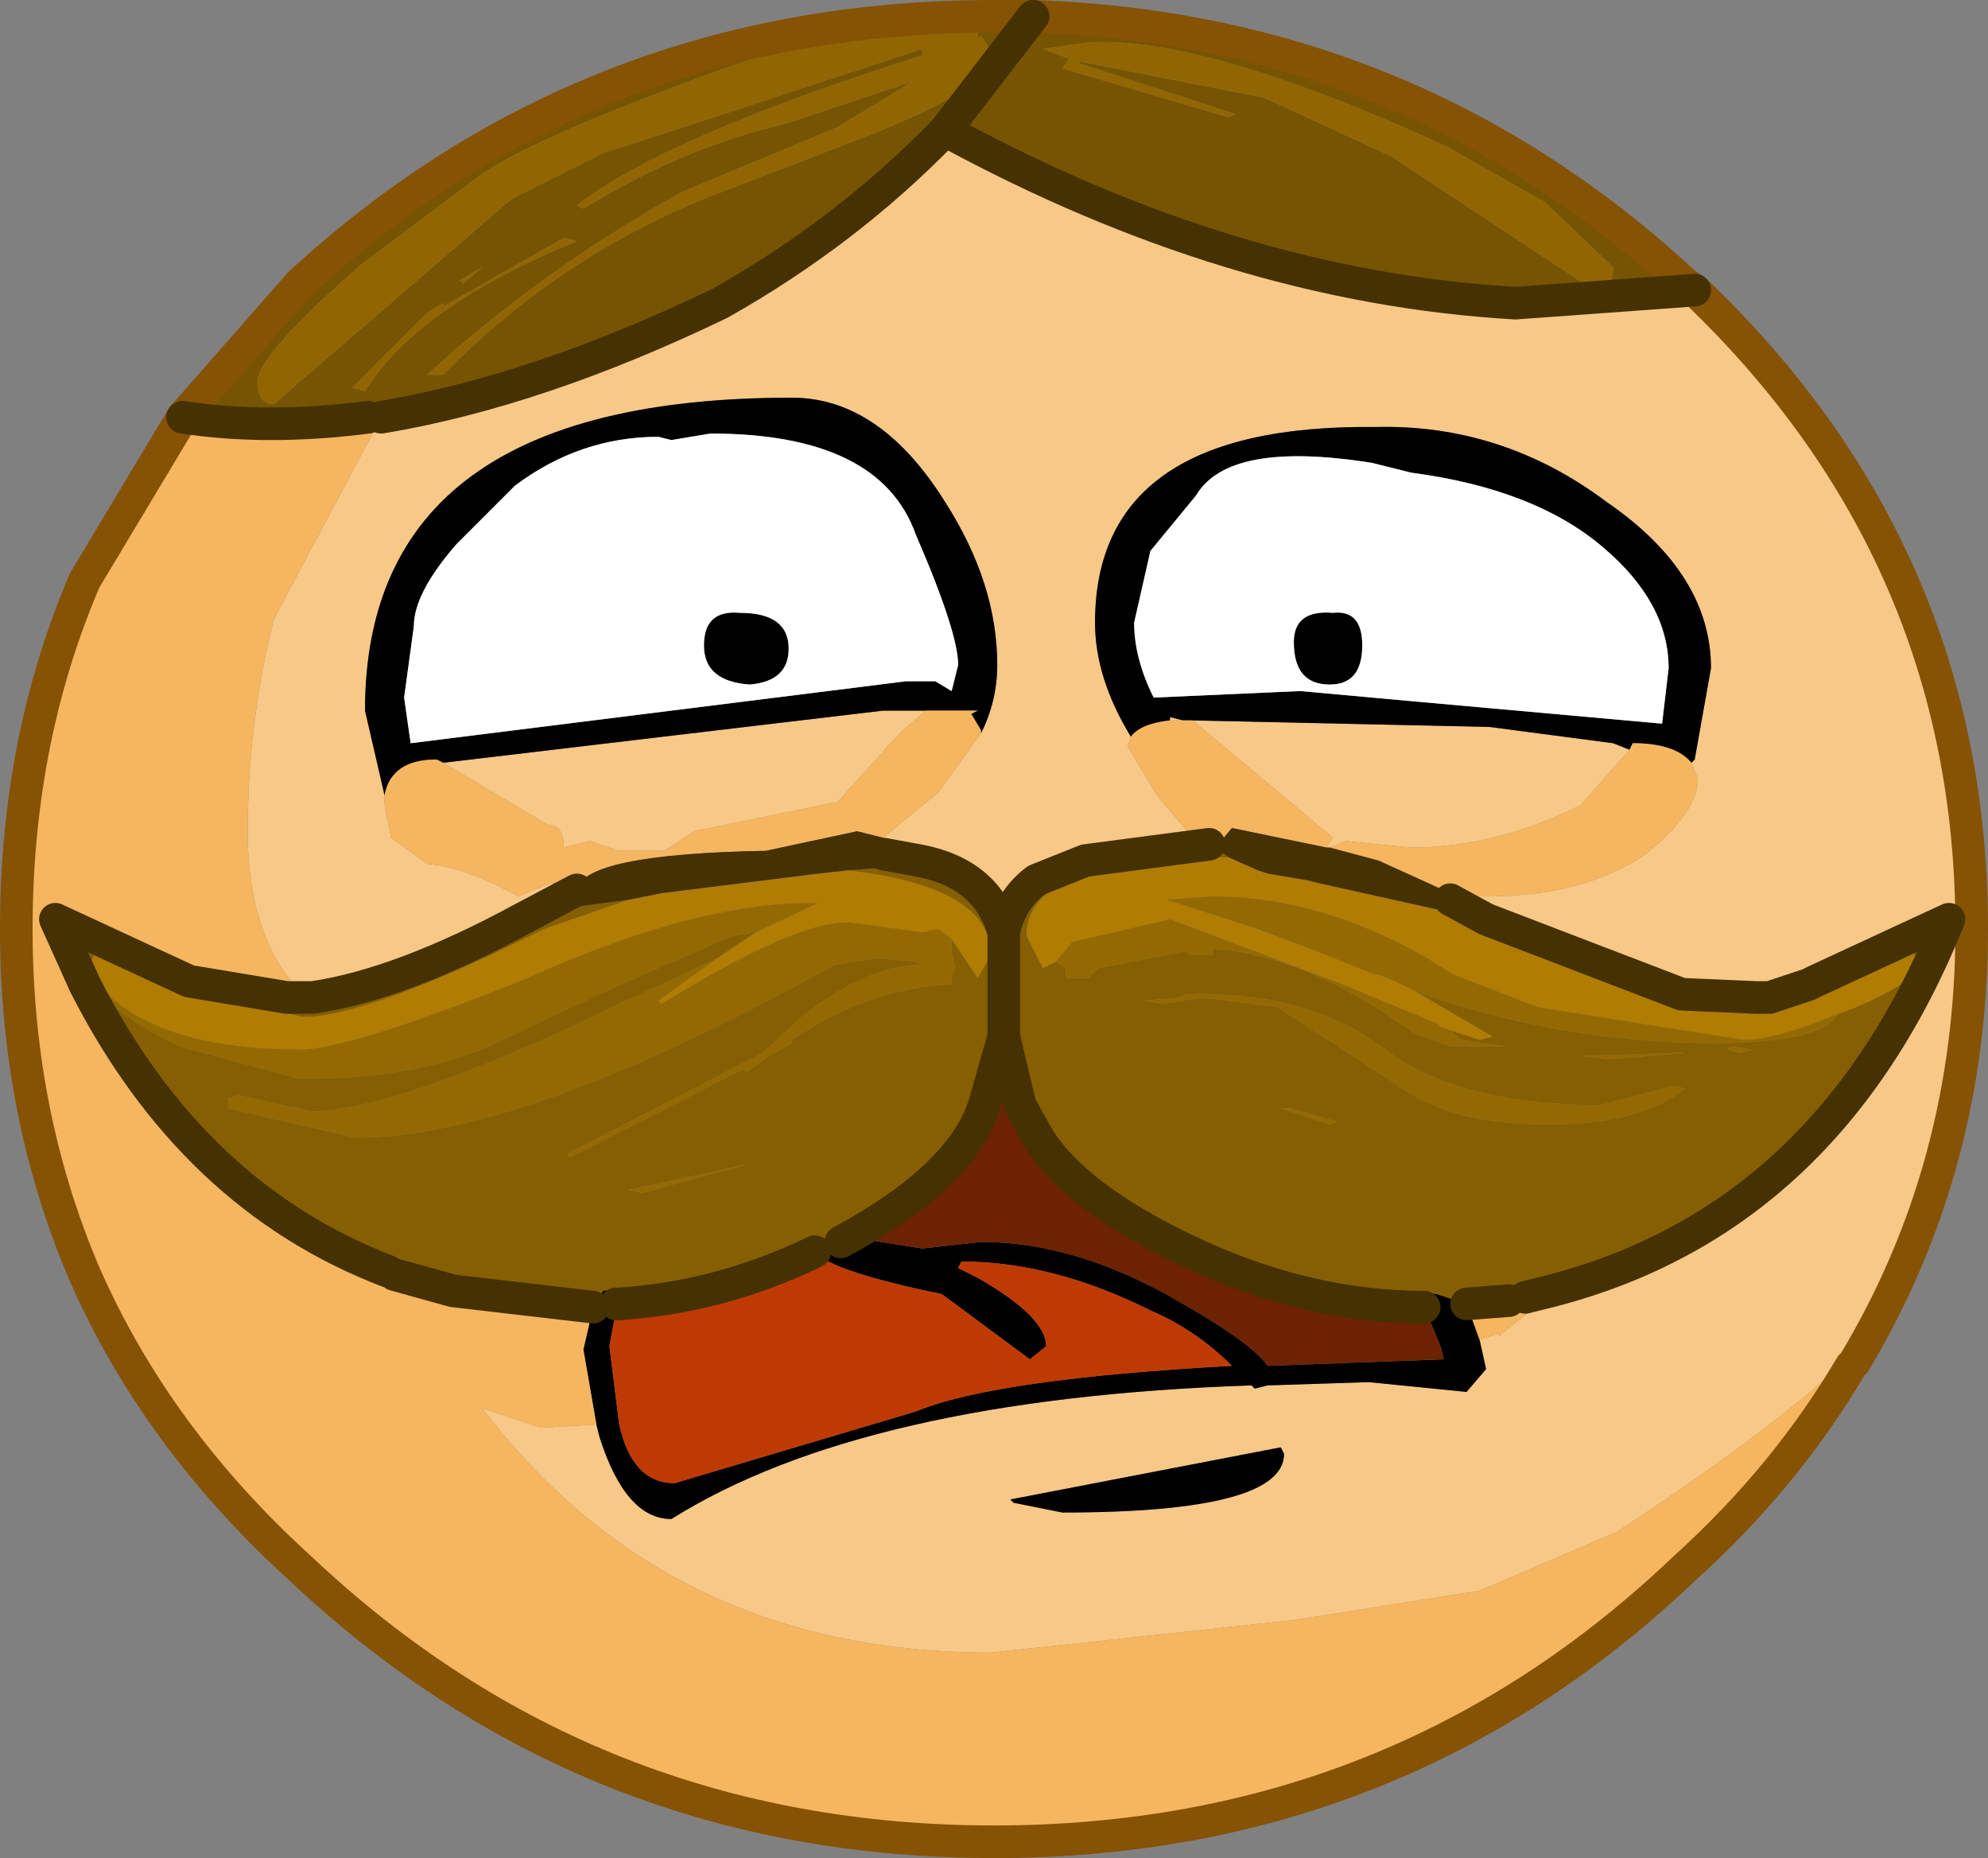 <?xml version="1.0" encoding="UTF-8" standalone="no"?>
<svg xmlns:xlink="http://www.w3.org/1999/xlink" height="28.5px" width="30.5px" xmlns="http://www.w3.org/2000/svg">
  <rect width="100%" height="100%" fill="#808080" stroke="none"/>
  <g transform="matrix(1.0, 0.0, 0.0, 1.0, 15.25, 14.3)">
    <path d="M-12.45 -7.9 L-10.65 -9.95 Q-6.2 -14.05 0.0 -14.05 L0.6 -14.05 Q6.4 -13.85 10.6 -9.95 L10.75 -9.85 8.0 -9.65 Q3.65 -9.9 -0.75 -12.3 -2.25 -10.75 -4.2 -9.65 -7.0 -8.3 -9.4 -7.9 L-9.4 -7.95 -9.6 -7.9 Q-11.15 -7.7 -12.45 -7.9 M0.6 -14.05 L-0.75 -12.3 0.6 -14.05 M0.75 -13.55 L1.15 -13.4 1.05 -13.25 3.6 -12.5 3.7 -12.55 1.25 -13.35 1.35 -13.35 4.15 -12.8 6.1 -11.9 9.2 -9.85 Q9.5 -9.85 9.5 -10.2 L8.45 -11.2 6.95 -12.05 Q3.25 -13.75 1.45 -13.65 L0.75 -13.55 M-0.45 -13.95 L-0.75 -13.85 -1.2 -13.95 Q-2.35 -13.95 -4.95 -12.95 -7.2 -12.1 -7.9 -11.6 L-9.7 -10.25 Q-11.3 -8.85 -11.3 -8.45 -11.3 -8.1 -11.05 -8.1 L-7.4 -11.25 -6.0 -11.95 -4.3 -12.5 -1.1 -13.55 -1.1 -13.45 Q-5.05 -12.2 -6.4 -11.15 L-6.3 -11.1 Q-4.75 -12.05 -3.2 -12.4 L-1.25 -13.05 -2.4 -12.35 -4.8 -11.35 Q-6.95 -10.15 -8.7 -8.55 L-8.45 -8.55 Q-6.75 -10.3 -4.45 -11.25 L-1.85 -12.25 Q0.0 -13.0 0.0 -13.45 L-0.2 -13.75 -0.25 -13.7 -0.25 -13.75 Q-0.2 -13.95 -0.45 -13.95 M-8.15 -9.95 L-7.85 -10.2 -8.2 -10.0 -8.15 -9.95 M-6.4 -10.6 L-6.6 -10.65 -8.45 -9.6 -8.45 -9.65 -8.7 -9.5 -9.85 -8.35 -9.65 -8.3 Q-8.85 -9.6 -6.4 -10.6" fill="#775402" fill-rule="evenodd" stroke="none"/>
    <path d="M0.75 -13.55 L1.45 -13.65 Q3.25 -13.75 6.95 -12.05 L8.45 -11.2 9.5 -10.2 Q9.5 -9.85 9.2 -9.85 L6.1 -11.9 4.15 -12.8 1.35 -13.35 1.25 -13.35 3.7 -12.55 3.6 -12.5 1.05 -13.25 1.15 -13.4 0.75 -13.55 M-0.45 -13.95 Q-0.2 -13.95 -0.25 -13.75 L-0.25 -13.7 -0.2 -13.75 0.0 -13.45 Q0.0 -13.0 -1.85 -12.25 L-4.45 -11.25 Q-6.75 -10.3 -8.45 -8.55 L-8.7 -8.55 Q-6.95 -10.15 -4.8 -11.35 L-2.4 -12.35 -1.25 -13.05 -3.2 -12.4 Q-4.75 -12.05 -6.3 -11.1 L-6.4 -11.15 Q-5.05 -12.2 -1.1 -13.45 L-1.1 -13.55 -4.3 -12.5 -6.0 -11.95 -7.4 -11.25 -11.05 -8.1 Q-11.3 -8.1 -11.3 -8.45 -11.3 -8.85 -9.7 -10.25 L-7.9 -11.6 Q-7.2 -12.1 -4.95 -12.95 -2.35 -13.95 -1.2 -13.95 L-0.75 -13.85 -0.45 -13.95 M-6.4 -10.6 Q-8.85 -9.6 -9.65 -8.3 L-9.85 -8.35 -8.7 -9.5 -8.45 -9.65 -8.45 -9.6 -6.6 -10.65 -6.4 -10.6 M-8.15 -9.95 L-8.2 -10.0 -7.85 -10.2 -8.15 -9.95" fill="#916602" fill-rule="evenodd" stroke="none"/>
    <path d="M10.75 -9.85 Q15.0 -5.8 15.0 -0.05 15.0 3.6 13.2 6.6 L13.05 6.6 Q11.7 7.8 9.55 9.2 L7.45 10.1 4.6 10.55 -0.05 11.05 Q-5.0 11.05 -7.85 7.3 L-6.95 7.6 -6.1 7.55 -6.05 7.75 Q-5.65 9.0 -4.95 9.0 -2.0 7.15 3.95 6.95 L4.0 7.0 4.2 6.95 5.75 6.9 7.25 7.05 7.55 6.7 7.45 6.25 7.75 6.15 7.75 6.2 7.8 6.15 8.3 5.75 8.25 5.65 8.25 5.6 8.15 5.6 8.55 5.5 Q12.8 4.4 14.65 -0.2 L12.6 0.75 12.5 0.8 11.9 1.0 11.7 1.0 10.55 0.95 7.55 -0.2 7.0 -0.5 7.0 -0.55 7.55 -0.55 Q9.05 -0.55 10.0 -1.2 10.8 -1.85 10.8 -2.35 L10.7 -2.6 10.75 -2.65 11.0 -4.05 Q11.0 -5.5 9.4 -6.6 7.8 -7.8 5.85 -7.75 1.55 -7.8 1.55 -4.75 1.55 -3.9 2.1 -3.0 L2.05 -2.85 2.5 -2.1 3.05 -1.45 3.3 -1.35 1.4 -1.1 0.65 -0.8 Q0.25 -0.5 0.15 0.0 -0.1 -0.9 -1.15 -1.1 L-1.7 -1.2 -1.55 -1.3 -1.7 -1.45 -0.85 -2.15 -0.2 -3.05 Q0.05 -3.55 0.05 -4.1 0.05 -5.35 -0.75 -6.6 -1.75 -8.2 -3.1 -8.2 -9.65 -8.2 -9.65 -3.4 L-9.35 -2.1 -9.35 -1.95 -9.25 -1.45 -8.7 -1.05 Q-8.1 -1.0 -7.3 -0.55 L-6.8 -0.75 -6.75 -0.75 -6.6 -0.7 -6.4 -0.65 -7.25 -0.2 Q-9.1 0.8 -10.45 1.0 L-10.8 1.0 -10.7 0.95 -10.7 0.85 Q-11.45 0.0 -11.45 -1.55 -11.45 -3.2 -11.05 -4.8 L-9.4 -7.9 Q-7.0 -8.3 -4.2 -9.65 -2.25 -10.75 -0.75 -12.3 3.65 -9.9 8.0 -9.65 L10.75 -9.85 M2.7 -3.25 L2.7 -3.3 2.9 -3.25 2.7 -3.25 M3.05 -3.25 L7.6 -3.15 9.5 -2.9 9.75 -2.8 9.0 -1.95 Q7.7 -1.3 6.4 -1.3 L5.4 -1.4 5.15 -1.3 5.1 -1.3 5.2 -1.45 3.05 -3.25 M4.4 7.9 L0.25 8.7 0.3 8.75 1.05 8.9 Q4.45 8.9 4.45 8.0 L4.4 7.9 M-8.45 -2.6 L-1.7 -3.4 -1.05 -3.4 -1.45 -3.05 -2.4 -2.0 -4.6 -1.55 -5.05 -1.25 -5.2 -1.25 -5.75 -1.25 -6.2 -1.4 -6.6 -1.3 Q-6.6 -1.65 -6.85 -1.65 L-8.45 -2.6" fill="#f8c887" fill-rule="evenodd" stroke="none"/>
    <path d="M6.4 -7.05 L5.8 -7.2 Q3.6 -7.55 3.1 -6.7 L2.4 -5.85 2.15 -4.75 Q2.15 -4.2 2.45 -3.6 L4.7 -3.7 6.35 -3.55 10.25 -3.2 10.35 -4.05 Q10.35 -5.05 9.35 -5.9 8.3 -6.8 6.4 -7.05 M2.1 -3.0 Q1.55 -3.9 1.55 -4.75 1.55 -7.8 5.85 -7.75 7.8 -7.8 9.4 -6.6 11.0 -5.5 11.0 -4.05 L10.75 -2.65 10.7 -2.6 Q10.45 -2.9 9.8 -2.9 L9.75 -2.8 9.5 -2.9 7.6 -3.15 3.05 -3.25 3.0 -3.25 2.9 -3.25 2.7 -3.3 2.7 -3.25 Q2.25 -3.2 2.1 -3.0 M7.45 6.25 L7.55 6.7 7.25 7.05 5.75 6.9 4.2 6.95 4.0 7.0 3.95 6.95 Q-2.0 7.15 -4.95 9.0 -5.65 9.0 -6.05 7.75 L-6.1 7.55 -6.3 6.4 -6.15 5.75 -6.0 5.5 Q-5.85 5.45 -5.8 5.7 L-5.8 5.8 -5.9 6.35 -5.75 7.55 Q-5.55 8.45 -4.9 8.45 L-1.2 7.35 Q0.0 6.85 3.65 6.65 3.1 6.1 2.4 5.8 0.9 5.05 -0.5 5.05 L-0.55 5.15 -0.25 5.3 Q0.8 5.9 0.8 6.35 L0.55 6.55 -0.8 5.55 Q-2.5 5.2 -2.75 4.9 L-2.8 4.75 -2.35 4.75 -2.05 4.7 -1.1 4.85 -0.2 4.75 Q1.3 4.75 2.9 5.7 3.95 6.3 4.2 6.65 L6.9 6.55 6.85 6.35 6.6 5.75 6.6 5.7 Q6.6 5.5 6.8 5.55 L7.25 5.7 7.45 6.25 M5.15 -3.8 Q4.6 -3.8 4.6 -4.45 4.6 -4.95 5.2 -4.9 5.65 -4.95 5.65 -4.4 5.65 -3.8 5.15 -3.8 M4.4 7.9 L4.45 8.0 Q4.45 8.9 1.05 8.9 L0.3 8.75 0.25 8.7 4.4 7.9 M-9.35 -2.1 L-9.65 -3.4 Q-9.65 -8.2 -3.1 -8.2 -1.75 -8.2 -0.75 -6.6 0.05 -5.35 0.05 -4.1 0.05 -3.55 -0.2 -3.05 L-0.2 -3.1 -0.35 -3.35 -0.25 -3.4 -1.05 -3.4 -1.7 -3.4 -8.45 -2.6 -8.55 -2.65 Q-9.25 -2.65 -9.35 -2.1 M-4.95 -7.55 L-5.15 -7.6 Q-6.35 -7.6 -7.35 -6.85 L-8.25 -5.95 Q-8.9 -5.2 -8.9 -4.7 L-9.05 -3.6 -8.95 -2.9 -1.35 -3.85 -0.9 -3.85 -0.65 -3.7 -0.55 -4.1 Q-0.55 -4.6 -1.2 -6.1 -1.75 -7.65 -4.35 -7.65 L-4.95 -7.55 M-3.15 -4.35 Q-3.15 -3.85 -3.75 -3.8 -4.45 -3.85 -4.45 -4.4 -4.45 -4.95 -3.9 -4.9 -3.15 -4.9 -3.15 -4.35" fill="#000000" fill-rule="evenodd" stroke="none"/>
    <path d="M6.4 -7.05 Q8.3 -6.8 9.35 -5.9 10.35 -5.05 10.35 -4.05 L10.25 -3.2 6.35 -3.55 4.7 -3.7 2.45 -3.6 Q2.15 -4.2 2.15 -4.75 L2.4 -5.85 3.1 -6.7 Q3.6 -7.55 5.8 -7.2 L6.4 -7.05 M5.15 -3.8 Q5.65 -3.8 5.65 -4.4 5.65 -4.95 5.2 -4.9 4.6 -4.95 4.6 -4.45 4.6 -3.8 5.15 -3.8 M-4.95 -7.55 L-4.35 -7.65 Q-1.75 -7.65 -1.2 -6.1 -0.55 -4.6 -0.55 -4.1 L-0.65 -3.7 -0.9 -3.85 -1.35 -3.85 -8.95 -2.9 -9.05 -3.6 -8.9 -4.7 Q-8.9 -5.2 -8.25 -5.95 L-7.35 -6.85 Q-6.35 -7.6 -5.15 -7.6 L-4.95 -7.55 M-3.15 -4.35 Q-3.15 -4.9 -3.9 -4.9 -4.45 -4.95 -4.45 -4.4 -4.45 -3.85 -3.75 -3.8 -3.15 -3.85 -3.15 -4.35" fill="#ffffff" fill-rule="evenodd" stroke="none"/>
    <path d="M13.2 6.6 L13.25 6.6 13.15 6.65 Q12.15 8.35 10.6 9.75 6.2 13.95 0.0 13.95 -6.2 13.95 -10.65 9.75 -12.85 7.75 -13.95 5.25 -15.0 2.8 -15.0 -0.05 -15.0 -2.95 -13.95 -5.4 L-12.45 -7.9 Q-11.15 -7.7 -9.6 -7.9 L-9.4 -7.95 -9.4 -7.9 -11.05 -4.8 Q-11.45 -3.2 -11.45 -1.55 -11.45 0.0 -10.7 0.85 L-10.7 0.95 -10.8 1.0 -10.85 1.0 -12.35 0.75 -14.4 -0.2 -13.95 0.8 Q-12.3 4.05 -9.3 5.2 L-9.25 5.1 -9.2 5.25 -8.3 5.5 -6.15 5.75 -6.3 6.4 -6.1 7.55 -6.95 7.6 -7.85 7.3 Q-5.0 11.05 -0.05 11.05 L4.6 10.55 7.45 10.1 9.55 9.2 Q11.7 7.8 13.05 6.6 L13.2 6.6 M10.7 -2.6 L10.8 -2.35 Q10.8 -1.85 10.0 -1.2 9.05 -0.55 7.55 -0.55 L7.0 -0.55 7.0 -0.6 5.9 -1.1 5.15 -1.3 5.4 -1.4 6.4 -1.3 Q7.7 -1.3 9.0 -1.95 L9.75 -2.8 9.8 -2.9 Q10.45 -2.9 10.7 -2.6 M8.15 5.6 L8.25 5.6 8.25 5.65 8.3 5.75 7.8 6.15 7.75 6.2 7.75 6.15 7.45 6.25 7.25 5.7 7.9 5.65 7.9 5.6 8.15 5.6 M2.7 -3.25 L2.9 -3.25 3.0 -3.25 3.05 -3.25 5.2 -1.45 5.1 -1.3 3.65 -1.6 3.4 -1.3 3.3 -1.35 3.05 -1.45 2.5 -2.1 2.05 -2.85 2.1 -3.0 Q2.25 -3.2 2.7 -3.25 M-6.4 -0.65 L-6.6 -0.7 -6.75 -0.75 -6.8 -0.75 -7.3 -0.55 Q-8.1 -1.0 -8.7 -1.05 L-9.25 -1.45 -9.35 -1.95 -9.35 -2.1 Q-9.25 -2.65 -8.55 -2.65 L-8.45 -2.6 -6.85 -1.65 Q-6.6 -1.65 -6.6 -1.3 L-6.2 -1.4 -5.75 -1.25 -5.2 -1.25 -5.05 -1.25 -4.6 -1.55 -2.4 -2.0 -1.45 -3.05 -1.05 -3.4 -0.25 -3.4 -0.35 -3.35 -0.2 -3.1 -0.2 -3.05 -0.85 -2.15 -1.7 -1.45 -2.1 -1.55 -3.5 -1.25 Q-6.3 -1.2 -6.4 -0.65" fill="#f5b65f" fill-rule="evenodd" stroke="none"/>
    <path d="M7.0 -0.5 L7.55 -0.2 10.55 0.95 10.4 0.95 Q7.65 0.2 7.2 -0.15 L6.95 -0.4 7.0 -0.5 M11.7 1.0 L11.9 1.0 11.65 1.05 11.7 1.0 M12.6 0.75 L14.65 -0.2 Q12.8 4.4 8.55 5.5 L8.15 5.6 7.9 5.6 7.9 5.65 7.25 5.7 6.8 5.55 Q6.6 5.5 6.6 5.7 L6.6 5.75 Q4.8 5.75 3.0 4.9 1.2 4.05 0.65 3.1 L0.4 2.65 0.15 1.6 0.15 0.0 0.15 1.6 -0.15 2.65 Q-0.5 3.75 -2.35 4.75 L-2.8 4.75 -2.75 4.9 Q-4.2 5.6 -5.75 5.7 L-5.8 5.7 Q-5.85 5.45 -6.0 5.5 L-6.15 5.75 -8.3 5.5 -9.2 5.25 -9.25 5.1 -9.3 5.2 Q-12.3 4.05 -13.95 0.8 L-14.4 -0.2 -12.35 0.75 -10.85 1.0 -10.8 1.0 -10.45 1.0 Q-9.1 0.8 -7.25 -0.2 L-6.4 -0.65 -6.35 -0.4 -5.6 -0.5 -6.9 -0.05 Q-9.6 1.3 -10.6 1.3 L-12.6 0.85 -13.8 0.35 -13.9 0.55 -13.6 0.95 Q-13.6 1.2 -12.5 1.75 L-10.65 2.25 Q-8.9 2.25 -7.75 1.75 L-5.95 0.9 -4.0 0.05 -3.65 0.0 -4.25 0.4 -5.75 1.1 Q-9.05 2.7 -10.45 2.75 L-11.6 2.5 -11.75 2.55 -11.75 2.7 -9.8 3.15 Q-7.2 3.15 -2.45 0.5 L-1.8 0.4 -1.2 0.45 -1.1 0.5 Q-1.95 0.5 -2.95 1.3 L-3.55 1.85 -6.55 3.4 -6.5 3.45 -3.85 2.1 -3.8 2.15 -3.45 1.9 -3.1 1.7 -3.1 1.65 Q-1.9 0.85 -0.65 0.8 L-0.65 0.7 -0.6 0.55 -0.65 0.3 -0.65 0.1 -0.25 0.7 -0.05 0.35 Q-0.05 -0.7 -2.25 -0.95 L-1.6 -1.0 Q-1.45 -1.15 -1.75 -1.2 L-1.7 -1.2 -1.15 -1.1 Q-0.1 -0.9 0.15 0.0 0.25 -0.5 0.65 -0.8 L1.4 -1.1 3.3 -1.35 3.4 -1.3 3.6 -1.15 Q0.5 -1.15 0.5 0.05 L0.75 0.55 0.95 0.45 1.1 0.55 1.1 0.7 1.45 0.7 1.6 0.55 2.9 0.3 2.95 0.3 3.0 0.35 3.35 0.35 3.35 0.25 Q4.8 0.35 6.45 1.55 L7.0 1.75 7.85 1.75 7.15 1.65 7.0 1.5 7.45 1.65 7.65 1.6 6.45 0.9 Q8.7 1.7 11.05 1.7 12.7 1.7 12.95 1.25 L13.1 1.2 Q14.2 0.75 14.2 0.45 L14.05 0.25 12.6 0.75 M4.05 -0.05 L4.1 -0.05 5.85 0.65 5.5 0.5 4.05 -0.05 M11.3 1.75 L11.25 1.8 11.45 1.85 11.65 1.8 11.3 1.75 M10.6 1.85 L10.45 1.85 9.0 1.9 9.45 1.95 10.6 1.85 M10.6 2.4 L10.45 2.35 9.3 2.65 Q7.15 2.65 6.0 1.8 4.85 0.9 2.95 0.95 L2.85 1.0 2.3 1.05 2.6 1.1 3.2 1.0 4.35 1.15 6.2 2.35 Q7.0 2.95 8.5 2.95 9.9 2.95 10.6 2.4 M5.15 2.95 L5.25 2.9 4.55 2.7 4.4 2.7 5.15 2.95 M-5.6 3.95 L-5.4 4.0 -3.75 3.55 -5.6 3.95" fill="#865f02" fill-rule="evenodd" stroke="none"/>
    <path d="M10.55 0.95 L11.7 1.0 11.65 1.05 11.9 1.0 12.5 0.8 12.6 0.75 14.05 0.25 14.2 0.45 Q14.2 0.75 13.1 1.2 L12.95 1.25 Q12.0 1.65 11.5 1.65 L8.35 1.15 7.05 0.65 6.65 0.4 Q5.0 -0.55 3.35 -0.55 L2.65 -0.5 4.05 -0.05 5.5 0.5 5.85 0.65 5.9 0.65 6.15 0.75 6.45 0.9 7.65 1.6 7.45 1.65 7.0 1.5 6.85 1.45 6.8 1.4 5.35 0.8 2.7 -0.2 1.2 0.15 0.95 0.45 0.75 0.55 0.5 0.05 Q0.5 -1.15 3.6 -1.15 L4.05 -0.95 4.2 -0.9 4.8 -0.8 5.0 -0.75 6.8 -0.35 6.95 -0.4 7.2 -0.15 Q7.65 0.2 10.4 0.95 L10.55 0.95 M-5.6 -0.5 L-5.1 -0.6 -2.7 -0.9 -2.25 -0.95 Q-0.05 -0.7 -0.05 0.35 L-0.25 0.7 -0.65 0.1 -0.85 -0.05 -1.1 0.0 -2.2 -0.15 Q-3.0 -0.2 -5.1 1.1 L-5.15 1.05 -4.25 0.4 -3.65 0.0 -2.7 -0.45 -2.8 -0.45 Q-4.6 -0.45 -7.15 0.7 -9.75 1.75 -10.6 1.8 -12.7 1.8 -13.6 0.95 L-13.9 0.55 -13.8 0.35 -12.6 0.85 -10.6 1.3 Q-9.6 1.3 -6.9 -0.05 L-5.6 -0.5" fill="#b07c02" fill-rule="evenodd" stroke="none"/>
    <path d="M4.05 -0.05 L2.65 -0.5 3.35 -0.55 Q5.0 -0.55 6.65 0.4 L7.05 0.65 8.35 1.15 11.5 1.65 Q12.0 1.65 12.95 1.25 12.7 1.7 11.05 1.7 8.7 1.7 6.45 0.9 L6.15 0.75 5.9 0.65 5.85 0.65 4.1 -0.05 4.05 -0.05 M10.6 2.4 Q9.9 2.95 8.5 2.95 7.0 2.95 6.2 2.35 L4.35 1.15 3.2 1.0 2.6 1.1 2.3 1.05 2.85 1.0 2.95 0.95 Q4.85 0.9 6.0 1.8 7.15 2.65 9.3 2.65 L10.45 2.35 10.6 2.4 M10.6 1.85 L9.45 1.95 9.0 1.9 10.45 1.85 10.6 1.85 M11.3 1.75 L11.65 1.8 11.45 1.85 11.25 1.8 11.3 1.75 M0.95 0.45 L1.2 0.15 2.7 -0.2 5.35 0.8 6.8 1.4 6.85 1.45 7.0 1.5 7.15 1.65 7.85 1.75 7.0 1.75 6.45 1.55 Q4.8 0.35 3.35 0.25 L3.35 0.35 3.0 0.35 2.95 0.3 2.9 0.3 1.6 0.55 1.45 0.7 1.1 0.7 1.1 0.55 0.95 0.45 M5.15 2.95 L4.4 2.7 4.55 2.7 5.25 2.9 5.15 2.95 M-13.6 0.95 Q-12.7 1.8 -10.6 1.8 -9.75 1.75 -7.15 0.7 -4.6 -0.45 -2.8 -0.45 L-2.7 -0.45 -3.65 0.0 -4.0 0.05 -5.95 0.9 -7.75 1.75 Q-8.9 2.25 -10.65 2.25 L-12.5 1.75 Q-13.6 1.2 -13.6 0.95 M-4.25 0.4 L-5.15 1.05 -5.1 1.1 Q-3.0 -0.2 -2.2 -0.15 L-1.1 0.0 -0.85 -0.05 -0.65 0.1 -0.65 0.3 -0.6 0.55 -0.65 0.7 -0.65 0.8 Q-1.9 0.85 -3.1 1.65 L-3.1 1.7 -3.45 1.9 -3.8 2.15 -3.85 2.1 -6.5 3.45 -6.55 3.4 -3.55 1.85 -2.95 1.3 Q-1.95 0.5 -1.1 0.5 L-1.2 0.45 -1.8 0.4 -2.45 0.5 Q-7.2 3.15 -9.8 3.15 L-11.75 2.7 -11.75 2.55 -11.6 2.5 -10.45 2.75 Q-9.05 2.7 -5.75 1.1 L-4.25 0.4 M-5.6 3.95 L-3.75 3.55 -5.4 4.0 -5.6 3.95" fill="#956902" fill-rule="evenodd" stroke="none"/>
    <path d="M7.0 -0.55 L7.0 -0.5 6.95 -0.4 6.8 -0.35 5.0 -0.75 4.8 -0.8 4.2 -0.9 4.05 -0.95 3.6 -1.15 3.4 -1.3 3.65 -1.6 5.1 -1.3 5.15 -1.3 5.9 -1.1 7.0 -0.6 7.0 -0.55 M-1.7 -1.45 L-1.55 -1.3 -1.7 -1.2 -1.75 -1.2 Q-1.45 -1.15 -1.6 -1.0 L-2.25 -0.95 -2.7 -0.9 -5.1 -0.6 -5.6 -0.5 -6.35 -0.4 -6.4 -0.65 Q-6.3 -1.2 -3.5 -1.25 L-2.1 -1.55 -1.7 -1.45" fill="#453101" fill-rule="evenodd" stroke="none"/>
    <path d="M0.15 1.6 L0.4 2.65 0.65 3.1 Q1.2 4.05 3.0 4.9 4.8 5.75 6.6 5.75 L6.85 6.35 6.9 6.55 4.2 6.65 Q3.95 6.3 2.9 5.7 1.3 4.75 -0.2 4.75 L-1.1 4.85 -2.05 4.7 -2.35 4.75 Q-0.5 3.75 -0.15 2.65 L0.15 1.6" fill="#6d2201" fill-rule="evenodd" stroke="none"/>
    <path d="M-2.75 4.9 Q-2.5 5.2 -0.8 5.55 L0.55 6.55 0.8 6.35 Q0.8 5.9 -0.25 5.3 L-0.55 5.15 -0.5 5.05 Q0.9 5.05 2.4 5.8 3.1 6.1 3.65 6.65 0.0 6.85 -1.2 7.35 L-4.9 8.45 Q-5.55 8.45 -5.75 7.55 L-5.9 6.35 -5.8 5.8 -5.8 5.7 -5.75 5.7 Q-4.2 5.6 -2.75 4.9" fill="#bf3a02" fill-rule="evenodd" stroke="none"/>
    <path d="M-12.45 -7.9 L-10.65 -9.95 Q-6.2 -14.05 0.0 -14.05 L0.6 -14.05 Q6.4 -13.85 10.6 -9.95 L10.75 -9.85 Q15.0 -5.8 15.0 -0.05 15.0 3.6 13.2 6.6 M13.15 6.65 Q12.15 8.35 10.6 9.75 6.2 13.95 0.0 13.95 -6.2 13.95 -10.65 9.75 -12.85 7.75 -13.95 5.25 -15.0 2.8 -15.0 -0.05 -15.0 -2.95 -13.95 -5.4 L-12.45 -7.9" fill="none" stroke="#865204" stroke-linecap="round" stroke-linejoin="round" stroke-width="0.5"/>
    <path d="M-12.45 -7.9 Q-11.15 -7.7 -9.6 -7.9 M-9.4 -7.9 Q-7.0 -8.3 -4.2 -9.65 -2.25 -10.75 -0.75 -12.3 L0.6 -14.05 M7.0 -0.5 L7.55 -0.2 10.55 0.95 11.7 1.0 11.9 1.0 12.5 0.8 12.6 0.75 14.65 -0.2 Q12.8 4.4 8.55 5.5 L8.15 5.6 M3.3 -1.35 L1.4 -1.1 0.65 -0.8 Q0.25 -0.5 0.15 0.0 L0.15 1.6 0.4 2.65 0.65 3.1 Q1.2 4.05 3.0 4.9 4.8 5.75 6.6 5.75 M7.25 5.7 L7.9 5.65 M10.75 -9.85 L8.0 -9.65 Q3.65 -9.9 -0.75 -12.3 M-2.75 4.9 Q-4.2 5.6 -5.75 5.7 L-5.8 5.7 M-10.8 1.0 L-10.45 1.0 Q-9.1 0.8 -7.25 -0.2 L-6.4 -0.65 M-1.7 -1.2 L-1.15 -1.1 Q-0.1 -0.9 0.15 0.0 M-2.35 4.75 Q-0.5 3.75 -0.15 2.65 L0.15 1.6 M-9.2 5.25 L-8.3 5.5 -6.15 5.75 M-10.8 1.0 L-10.85 1.0 -12.35 0.75 -14.4 -0.2 -13.95 0.8 Q-12.3 4.05 -9.3 5.2" fill="none" stroke="#453101" stroke-linecap="round" stroke-linejoin="round" stroke-width="0.5"/>
  </g>
</svg>
